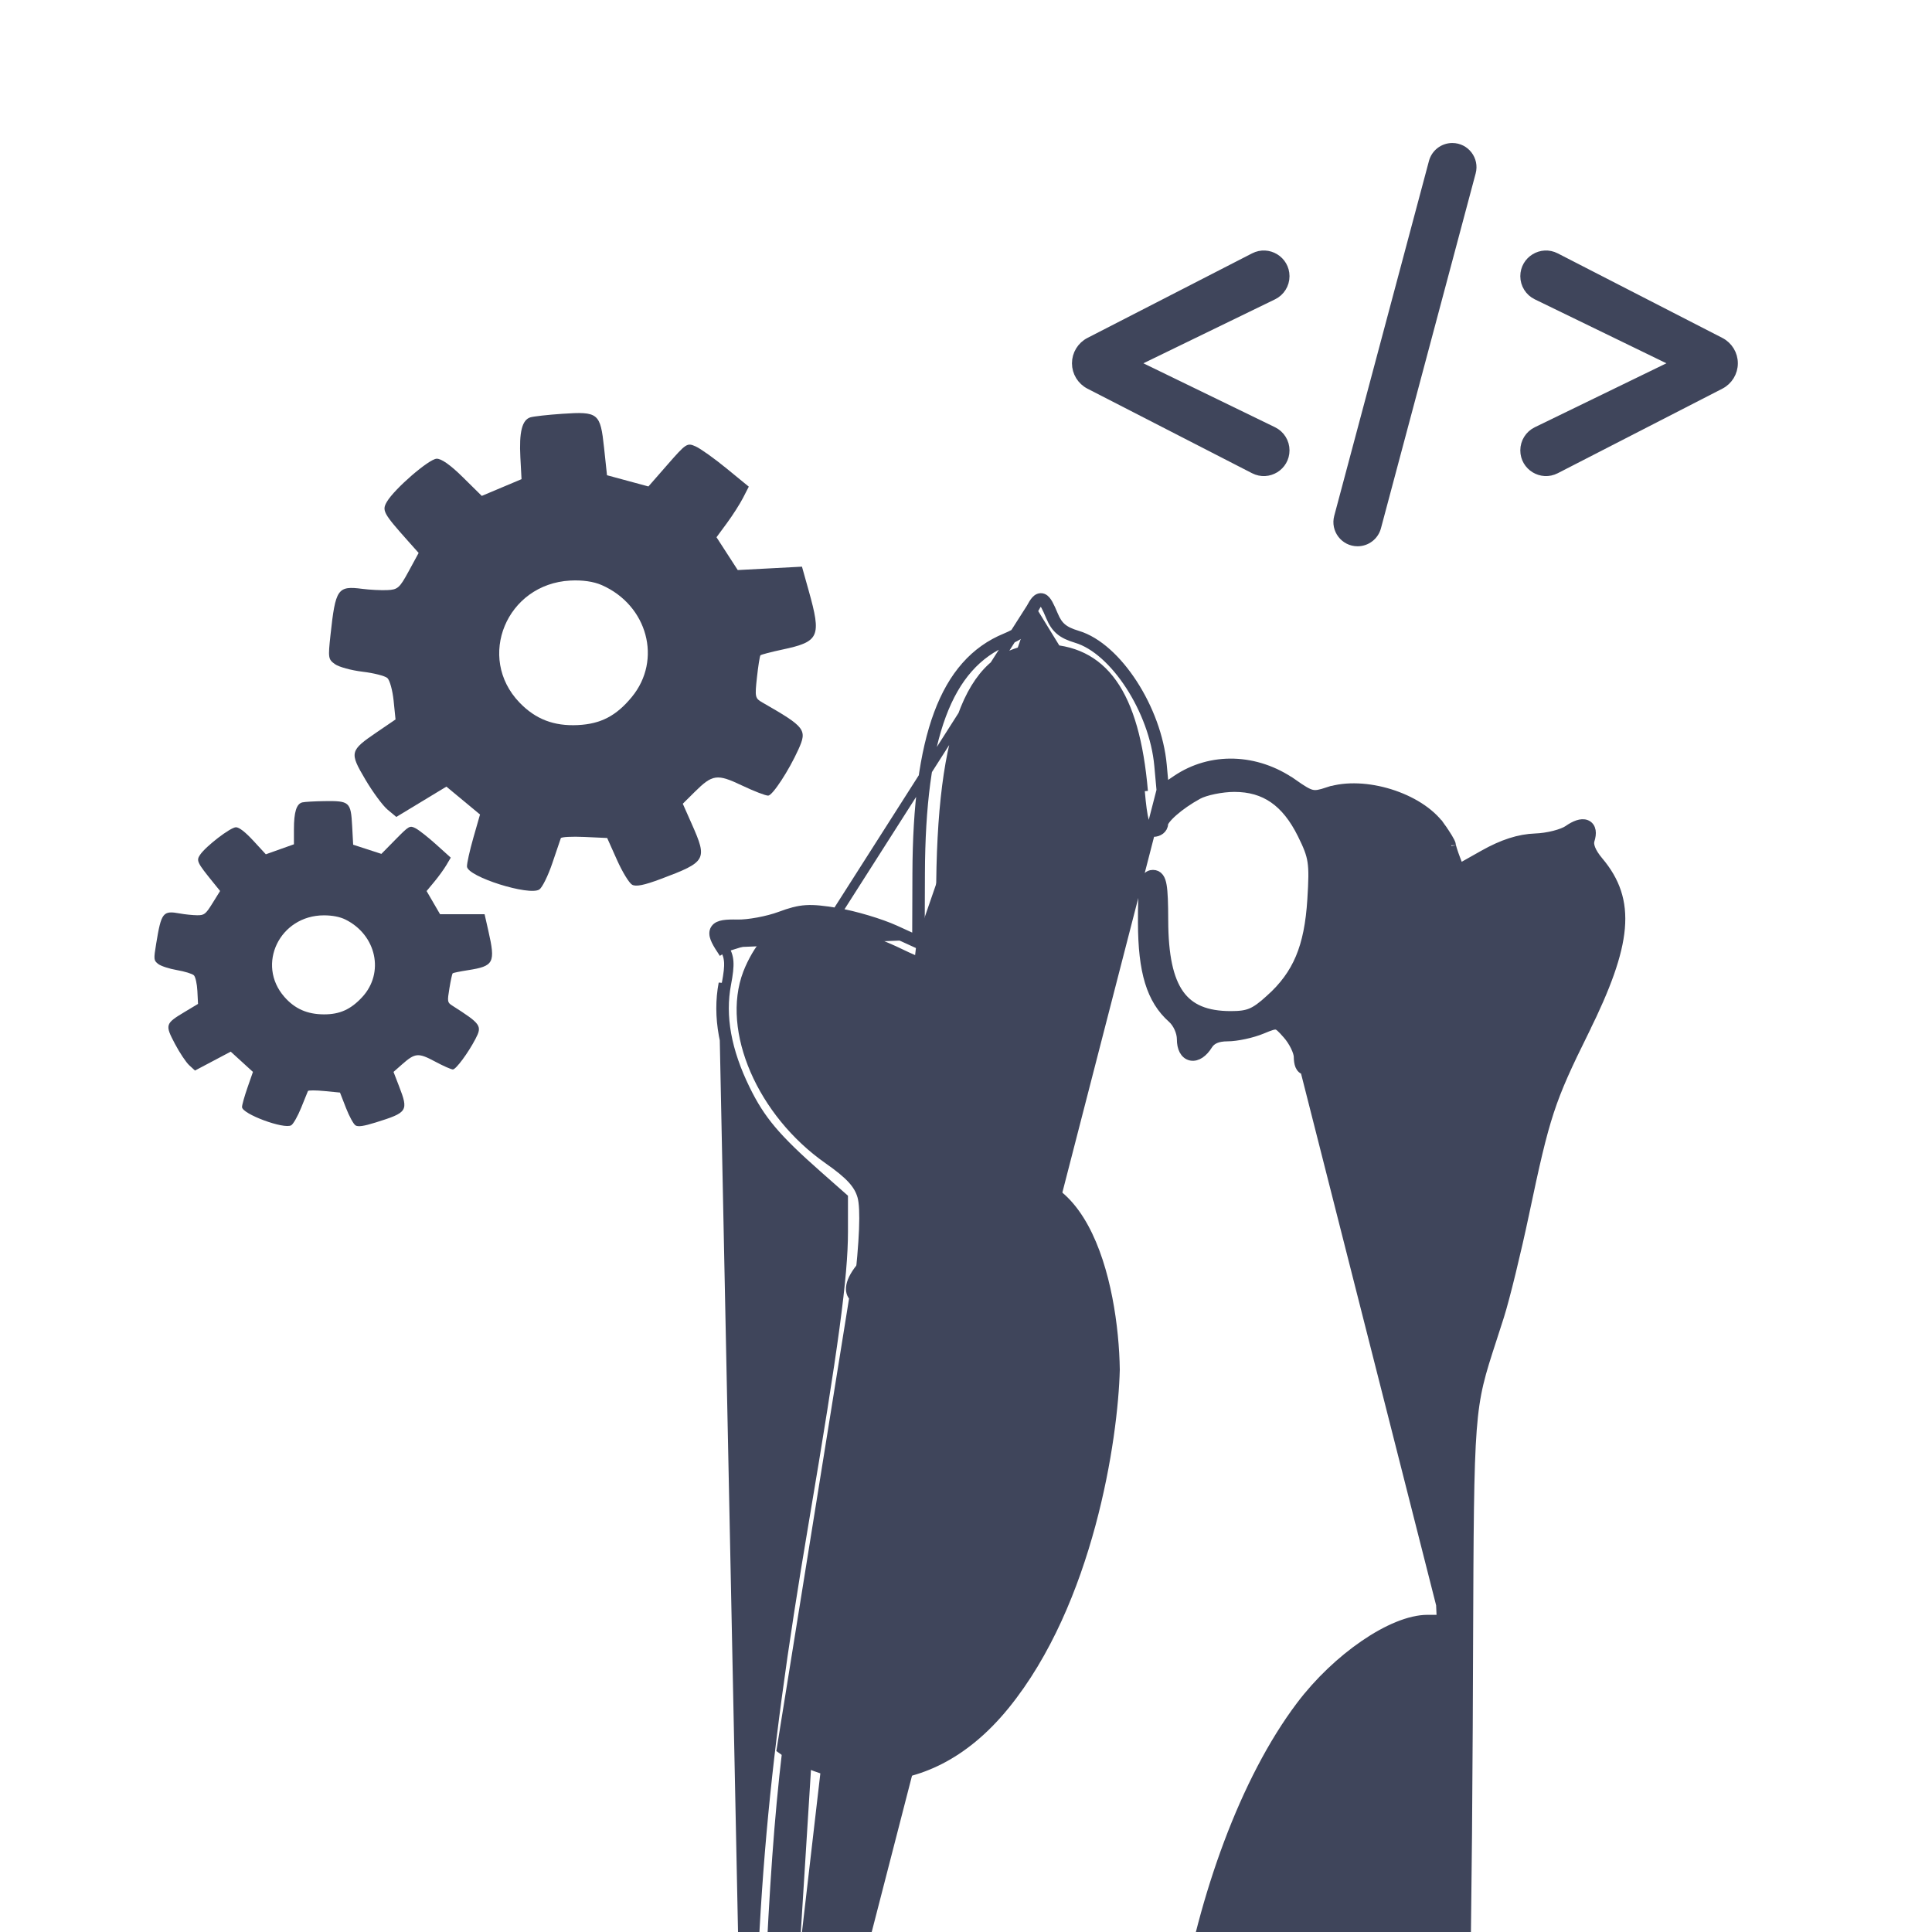 <svg width="206" height="206" viewBox="0 0 206 206" fill="none" xmlns="http://www.w3.org/2000/svg">
<g clipPath="url(#clip0_629_4259)">
<path d="M109.921 64.843L109.921 64.843C110.103 64.503 110.272 64.218 110.439 64.032C110.524 63.938 110.629 63.846 110.758 63.792C110.899 63.734 111.052 63.73 111.199 63.789C111.332 63.843 111.438 63.939 111.523 64.039C111.609 64.141 111.691 64.267 111.772 64.411C111.932 64.697 112.11 65.094 112.319 65.594C112.582 66.222 112.858 66.638 113.234 66.954C113.613 67.274 114.12 67.514 114.884 67.743C117.024 68.383 119.143 70.38 120.784 72.912C122.432 75.453 123.635 78.589 123.907 81.586L124.131 84.047L125.449 83.154L125.449 83.154C129.13 80.661 133.955 80.823 137.827 83.531L137.636 83.805L137.827 83.531C138.87 84.262 139.403 84.593 139.875 84.701C140.323 84.803 140.749 84.71 141.626 84.421L141.731 84.738L141.627 84.421C143.549 83.788 145.981 83.946 148.192 84.632C150.4 85.318 152.453 86.552 153.586 88.141L153.319 88.332L153.586 88.141C153.888 88.564 154.164 88.982 154.366 89.316C154.466 89.483 154.551 89.632 154.611 89.753C154.641 89.814 154.668 89.872 154.688 89.925C154.704 89.965 154.732 90.044 154.732 90.129C154.732 90.125 154.732 90.127 154.734 90.134C154.737 90.149 154.744 90.188 154.762 90.259C154.786 90.352 154.821 90.474 154.867 90.617C154.957 90.903 155.082 91.263 155.221 91.627L155.594 92.607L158.184 91.148C160.217 90.002 161.97 89.431 163.717 89.369L163.717 89.369C164.365 89.347 165.091 89.234 165.736 89.07C166.39 88.903 166.922 88.693 167.205 88.495L167.205 88.495C167.581 88.232 167.931 88.045 168.244 87.942C168.549 87.842 168.861 87.809 169.129 87.916C169.422 88.032 169.588 88.285 169.639 88.587C169.688 88.873 169.639 89.214 169.52 89.588C169.446 89.823 169.46 90.128 169.612 90.515C169.763 90.902 170.043 91.35 170.463 91.848C172.216 93.928 173.002 96.12 172.753 98.97C172.506 101.791 171.244 105.243 168.96 109.867L168.661 109.719L168.96 109.867C167.106 113.619 166.061 115.866 165.2 118.485C164.338 121.109 163.659 124.113 162.55 129.382C161.689 133.472 160.487 138.391 159.878 140.316C159.586 141.237 159.321 142.051 159.081 142.79C157.866 146.523 157.269 148.357 156.956 152.455C156.641 156.58 156.616 162.971 156.566 175.785C156.556 178.32 156.545 181.107 156.531 184.177C156.387 215.14 155.748 241.991 154.914 252.08C154.772 253.794 154.653 254.843 154.454 255.462C154.352 255.777 154.215 256.03 154.001 256.196C153.78 256.368 153.527 256.409 153.284 256.409C152.961 256.409 152.653 256.321 152.416 256.162C152.195 256.013 152.007 255.778 151.987 255.479C151.969 255.468 151.94 255.452 151.89 255.432C151.723 255.366 151.435 255.304 150.981 255.253C150.081 255.154 148.635 255.111 146.468 255.111C143.708 255.111 142.167 255.09 140.909 254.863C139.636 254.633 138.662 254.193 137.036 253.399C133.26 251.555 129.914 248.356 128.135 244.874C126.367 241.415 125.408 236.734 125.138 231.435C124.868 226.13 125.288 220.182 126.297 214.171C128.314 202.157 132.693 189.844 138.678 181.899C140.617 179.325 143.061 177.029 145.48 175.374C147.886 173.727 150.315 172.681 152.217 172.681H153.693L153.373 165.296C153.151 160.183 153.18 156.637 153.693 153.106C154.206 149.576 155.201 146.074 156.897 141.047C158.448 136.448 160.213 130.358 160.819 127.521C161.71 123.344 162.351 120.689 163.205 118.241C164.06 115.791 165.126 113.557 166.857 110.218C169.415 105.284 170.756 101.76 170.978 99.049C171.088 97.702 170.921 96.564 170.493 95.556C170.066 94.547 169.369 93.648 168.392 92.792C167.494 92.005 167.025 91.646 166.423 91.477C165.804 91.303 165.018 91.323 163.458 91.422C162.143 91.506 161.25 91.634 160.469 91.891C159.692 92.148 159.008 92.539 158.123 93.179C157.125 93.9 156.611 94.342 156.286 94.882C155.961 95.423 155.806 96.094 155.626 97.331C155.337 99.316 154.502 101.722 153.45 103.892C152.4 106.057 151.112 108.032 149.894 109.13C147.956 110.879 145.029 112.081 142.65 112.087C142.424 112.088 142.099 112.181 141.755 112.357C141.415 112.531 141.092 112.769 140.865 113.019L140.865 113.019C140.551 113.366 140.266 113.636 140.01 113.82C139.766 113.996 139.495 114.132 139.223 114.112C138.903 114.09 138.703 113.87 138.596 113.613C138.495 113.368 138.453 113.044 138.448 112.67L138.448 112.67C138.445 112.423 138.326 112.026 138.104 111.571C137.886 111.126 137.588 110.666 137.266 110.302C136.961 109.955 136.742 109.713 136.553 109.546C136.368 109.382 136.239 109.314 136.119 109.289C135.997 109.264 135.842 109.273 135.587 109.347C135.33 109.422 135.008 109.553 134.558 109.74L134.558 109.74C133.512 110.176 131.871 110.533 130.879 110.533C129.795 110.533 129.153 110.851 128.8 111.414C128.539 111.832 128.25 112.148 127.948 112.351C127.647 112.553 127.313 112.653 126.987 112.588C126.654 112.522 126.396 112.297 126.229 111.983C126.066 111.675 125.984 111.272 125.984 110.799C125.984 110.04 125.557 109.092 124.982 108.582L124.982 108.582C122.727 106.579 121.848 103.575 121.835 98.39C121.83 96.433 121.862 95.204 121.981 94.463C122.039 94.096 122.126 93.8 122.275 93.591C122.354 93.481 122.453 93.392 122.574 93.333C122.694 93.274 122.819 93.254 122.937 93.254C123.189 93.254 123.421 93.348 123.593 93.579C123.745 93.782 123.834 94.068 123.895 94.419C124.018 95.127 124.057 96.292 124.062 98.129C124.071 101.878 124.609 104.417 125.75 106.016C126.87 107.585 128.617 108.309 131.23 108.309C132.206 108.309 132.828 108.233 133.408 107.99C133.994 107.745 134.568 107.316 135.423 106.544L135.646 106.792L135.423 106.544C136.893 105.219 137.926 103.835 138.634 102.154C139.345 100.469 139.736 98.468 139.896 95.898C140.02 93.911 140.054 92.793 139.912 91.863C139.772 90.946 139.459 90.198 138.845 88.955L138.845 88.955C137.981 87.208 136.98 85.958 135.803 85.144C134.629 84.332 133.257 83.937 131.618 83.937C130.951 83.937 130.173 84.027 129.458 84.174C128.738 84.321 128.112 84.52 127.737 84.725C126.729 85.273 125.785 85.937 125.097 86.542C124.752 86.846 124.48 87.128 124.296 87.368C124.204 87.488 124.14 87.591 124.099 87.676C124.057 87.763 124.05 87.812 124.05 87.83C124.05 88.111 123.9 88.343 123.704 88.494C123.508 88.645 123.251 88.729 122.981 88.729C122.713 88.729 122.503 88.588 122.351 88.38C122.208 88.185 122.1 87.912 122.011 87.581C121.831 86.913 121.694 85.88 121.567 84.401M109.921 64.843L121.899 84.373M109.921 64.843C109.762 65.14 109.619 65.487 109.516 65.809C109.418 66.116 109.345 66.433 109.341 66.671M109.921 64.843L89.225 97.304M121.567 84.401L121.899 84.373M121.567 84.401C121.567 84.401 121.567 84.401 121.567 84.401L121.899 84.373M121.567 84.401C121.119 79.206 120.057 75.48 118.34 73.06C116.639 70.665 114.277 69.521 111.123 69.523C109.315 69.525 107.777 70.016 106.478 71.019C105.174 72.025 104.087 73.564 103.219 75.697C101.479 79.973 100.649 86.556 100.649 95.749C100.649 97.712 100.603 99.526 100.53 100.87C100.493 101.54 100.449 102.099 100.4 102.501C100.375 102.701 100.348 102.871 100.318 103C100.303 103.063 100.285 103.127 100.262 103.184C100.25 103.212 100.234 103.246 100.212 103.28C100.191 103.311 100.153 103.362 100.088 103.402L100.087 103.403C100.011 103.45 99.933 103.463 99.885 103.467C99.831 103.472 99.777 103.47 99.729 103.466C99.631 103.457 99.517 103.434 99.395 103.403C99.15 103.341 98.834 103.238 98.472 103.103C97.745 102.832 96.805 102.427 95.824 101.951L95.824 101.951C92.779 100.475 89.871 99.643 87.418 99.466C84.957 99.289 83.003 99.772 81.799 100.86L81.799 100.86C81.568 101.069 81.245 101.509 80.912 102.078C80.585 102.637 80.265 103.289 80.033 103.896L80.033 103.896C78.913 106.823 79.263 110.449 80.791 113.98C82.318 117.506 85.007 120.903 88.504 123.353C90.831 124.981 91.85 126.055 92.245 127.484C92.441 128.193 92.492 129.429 92.426 131.103C92.36 132.791 92.172 134.967 91.869 137.584C91.264 142.818 90.195 149.833 88.706 158.277L88.377 158.219M121.899 84.373C120.999 73.941 117.624 69.184 111.123 69.19C103.632 69.196 100.316 77.348 100.316 95.749C100.316 99.666 100.134 102.982 99.913 103.119C99.691 103.255 97.917 102.595 95.969 101.651C89.823 98.672 84.175 98.264 81.575 100.613C81.034 101.102 80.2 102.526 79.721 103.777C77.4 109.843 81.216 118.656 88.313 123.626C90.633 125.25 91.562 126.266 91.924 127.573C92.646 130.185 91.356 141.338 88.377 158.219M88.377 158.219L88.706 158.277C84.215 183.722 83.392 190.703 82.395 211.706C81.839 223.425 82.051 245.271 82.791 252.799L82.459 252.831M88.377 158.219C83.885 183.675 83.059 190.671 82.062 211.69C81.506 223.418 81.717 245.281 82.459 252.831M163.729 89.703C165.079 89.655 166.729 89.235 167.396 88.768C168.834 87.763 169.648 88.086 169.202 89.488C168.993 90.146 169.339 91.032 170.208 92.063L163.729 89.703ZM163.729 89.703C162.051 89.762 160.35 90.31 158.348 91.438L155.714 92.922L163.729 89.703ZM82.459 252.831L82.791 252.799C82.866 253.562 82.921 254.155 82.943 254.612C82.965 255.062 82.958 255.414 82.894 255.679C82.825 255.966 82.678 256.186 82.415 256.303C82.195 256.402 81.927 256.409 81.676 256.409C81.224 256.409 80.831 256.275 80.516 255.972C80.211 255.68 80.008 255.257 79.867 254.735M82.459 252.831C82.76 255.89 82.715 256.076 81.676 256.076C80.914 256.076 80.455 255.635 80.188 254.648M79.867 254.735L123.816 84.261L123.576 81.617C123.043 75.746 118.848 69.276 114.788 68.062C113.223 67.594 112.562 67.037 112.012 65.722C111.175 63.723 110.948 63.632 110.214 65.001C109.918 65.553 109.675 66.312 109.674 66.688C109.673 67.064 108.626 67.8 107.347 68.325C101.017 70.924 98.172 78.573 98.121 93.137L98.095 100.367L97.762 100.215M79.867 254.735C79.83 254.599 79.803 254.333 79.779 253.993C79.754 253.638 79.73 253.166 79.707 252.591C79.662 251.442 79.622 249.874 79.589 248.003C79.523 244.261 79.486 239.296 79.492 234.012C79.528 204.78 80.777 189.607 85.403 162.264C88.581 143.476 89.582 136.044 89.582 131.322V127.871L86.973 125.569C82.477 121.602 80.823 119.647 79.189 116.316C77.15 112.162 76.455 108.377 77.123 104.859L80.188 254.648M79.867 254.735C79.867 254.735 79.867 254.735 79.867 254.735L80.188 254.648M80.188 254.648C79.976 253.863 79.812 244.577 79.825 234.013C79.861 204.798 81.109 189.644 85.731 162.319C88.908 143.542 89.915 136.078 89.915 131.322V127.72L87.194 125.319C82.712 121.364 81.094 119.444 79.488 116.169C77.471 112.059 76.799 108.349 77.451 104.921C77.86 102.77 77.806 102.003 77.177 101.046M77.177 101.046C75.966 99.202 76.216 98.823 78.604 98.881C79.82 98.91 81.94 98.517 83.315 98.006C85.452 97.213 86.304 97.159 89.17 97.633C91.015 97.938 93.777 98.76 95.309 99.46L97.761 100.58L97.762 100.215M77.177 101.046L76.899 101.229C76.594 100.765 76.365 100.369 76.241 100.038C76.121 99.716 76.067 99.363 76.263 99.067C76.449 98.784 76.792 98.665 77.149 98.606C77.522 98.545 78.012 98.533 78.612 98.547C79.778 98.576 81.856 98.193 83.199 97.694L83.199 97.694C84.278 97.293 85.061 97.068 85.948 97.011C86.828 96.956 87.79 97.067 89.225 97.304M77.177 101.046L89.225 97.304M97.762 100.215L95.447 99.157C93.886 98.444 91.095 97.613 89.225 97.304M97.762 100.215L97.787 93.135C97.813 85.839 98.538 80.24 100.067 76.128C101.6 72.005 103.95 69.36 107.221 68.017L107.221 68.017C107.842 67.762 108.4 67.458 108.798 67.178C108.998 67.037 109.147 66.909 109.243 66.804C109.322 66.717 109.338 66.674 109.341 66.671M89.225 97.304L89.171 97.631L89.225 97.304C89.225 97.304 89.225 97.304 89.225 97.304ZM109.341 66.671C109.341 66.677 109.341 66.682 109.341 66.687C109.341 66.677 109.342 66.671 109.341 66.671C109.341 66.671 109.341 66.671 109.341 66.671ZM138.781 112.665C138.802 114.109 139.389 114.151 140.618 112.795C141.135 112.224 142.05 111.755 142.649 111.754C144.936 111.748 147.786 110.583 149.671 108.882C152.012 106.772 154.732 101.163 155.296 97.283C155.656 94.816 155.938 94.347 157.928 92.909C159.726 91.609 160.79 91.258 163.437 91.09C166.522 90.893 166.83 90.98 168.611 92.541C172.634 96.067 172.272 100.498 167.153 110.371C163.693 117.044 162.928 119.238 161.145 127.59C160.535 130.446 158.766 136.549 157.213 141.154C153.825 151.198 153.263 155.068 153.706 165.281L154.027 172.681L138.781 112.665ZM152.007 255.495C152.006 255.495 152.004 255.493 152.002 255.489C152.006 255.493 152.008 255.495 152.007 255.495ZM155.301 92.772L154.909 91.746L155.301 92.772ZM125.636 83.43L124.166 84.427L125.636 83.43ZM138.433 106.919L138.433 106.919C138.815 106.377 139.819 104.521 140.666 102.802L140.666 102.802C142.739 98.597 143.204 94.254 142.006 90.137C141.642 88.889 141.465 88.149 141.439 87.679C141.426 87.45 141.452 87.314 141.489 87.228C141.523 87.148 141.577 87.084 141.678 87.015L141.491 86.739L141.678 87.015C141.765 86.956 141.918 86.894 142.151 86.844C142.378 86.794 142.659 86.76 142.983 86.743C143.63 86.707 144.425 86.739 145.262 86.828C146.944 87.008 148.736 87.415 149.797 87.94L149.945 87.641L149.797 87.94C151.177 88.624 152.139 89.41 152.793 90.412C153.449 91.416 153.815 92.669 153.952 94.319C154.091 95.985 153.781 98.086 153.144 100.173C152.508 102.257 151.554 104.301 150.426 105.854C149.038 107.767 146.905 109.082 144.765 109.607C142.618 110.135 140.528 109.856 139.175 108.682C138.862 108.41 138.632 108.196 138.467 108.016C138.3 107.835 138.221 107.707 138.186 107.611C138.134 107.468 138.152 107.318 138.433 106.919Z" fill="#3F455B" stroke="#3F455B" strokeWidth="0.667"/>
<path d="M135.734 46.006L120.771 38.736L135.734 31.466C136.505 31.092 136.994 30.309 136.994 29.452C136.994 27.776 135.222 26.694 133.732 27.46L116.18 36.475C115.332 36.911 114.799 37.783 114.799 38.736C114.799 39.689 115.332 40.562 116.18 40.998L133.732 50.013C135.222 50.778 136.994 49.696 136.994 48.021C136.994 47.163 136.505 46.381 135.734 46.006ZM146.76 56.205L156.86 18.361C157.212 17.042 156.218 15.748 154.853 15.748C153.912 15.748 153.089 16.38 152.846 17.29L142.745 55.134C142.393 56.453 143.387 57.747 144.753 57.747C145.694 57.747 146.517 57.114 146.76 56.205ZM163.864 31.466L178.826 38.736L163.864 46.006C163.093 46.381 162.603 47.163 162.603 48.021C162.603 49.696 164.375 50.778 165.866 50.013L183.417 40.998C184.265 40.562 184.798 39.689 184.798 38.736C184.798 37.783 184.265 36.91 183.417 36.475L165.866 27.46C164.375 26.694 162.603 27.776 162.603 29.452C162.603 30.309 163.093 31.092 163.864 31.466Z" fill="#3F455B" stroke="#3F455B" strokeWidth="0.667"/>
<path fillRule="evenodd" clipRule="evenodd" d="M32.229 85.556C31.611 85.712 31.34 86.588 31.34 88.427V90.023L29.842 90.556L28.345 91.089L27.015 89.647C26.149 88.709 25.501 88.206 25.157 88.207C24.579 88.209 21.945 90.231 21.332 91.144C20.912 91.768 21.005 91.963 22.761 94.128L23.468 95.001L22.661 96.3C21.923 97.488 21.782 97.597 21.003 97.588C20.534 97.582 19.718 97.499 19.189 97.402C17.365 97.069 17.202 97.276 16.65 100.636C16.376 102.302 16.386 102.402 16.867 102.782C17.144 103.001 18.045 103.296 18.869 103.437C19.693 103.579 20.505 103.829 20.673 103.993C20.841 104.157 21.009 104.91 21.046 105.667L21.114 107.043L19.692 107.896C17.615 109.142 17.578 109.261 18.651 111.297C19.15 112.243 19.835 113.271 20.174 113.582L20.791 114.147L22.696 113.14L24.601 112.132L25.786 113.213L26.97 114.294L26.388 115.964C26.068 116.883 25.806 117.815 25.806 118.037C25.806 118.778 30.3 120.443 31.055 119.981C31.278 119.845 31.754 119.005 32.112 118.115C32.471 117.224 32.795 116.422 32.834 116.332C32.873 116.242 33.657 116.242 34.578 116.332L36.252 116.495L36.887 118.127C37.236 119.025 37.696 119.866 37.908 119.997C38.186 120.168 38.785 120.081 40.05 119.686C43.476 118.617 43.571 118.47 42.545 115.81L41.959 114.292L42.879 113.481C44.267 112.258 44.602 112.231 46.394 113.191C47.255 113.653 48.108 114.031 48.289 114.031C48.615 114.031 49.905 112.289 50.692 110.787C51.431 109.377 51.301 109.19 48.223 107.223C47.696 106.886 47.683 106.805 47.919 105.373C48.056 104.548 48.21 103.832 48.264 103.78C48.317 103.728 49.051 103.578 49.896 103.446C52.668 103.013 52.846 102.668 52.069 99.242L51.67 97.481H49.297H46.923L46.204 96.245L45.485 95.008L46.311 94.014C46.766 93.468 47.345 92.666 47.6 92.233L48.063 91.446L46.5 90.038C45.64 89.263 44.651 88.486 44.303 88.311C43.691 88.002 43.623 88.04 42.168 89.518L40.665 91.045L39.16 90.556L37.656 90.067L37.547 88.049C37.41 85.51 37.267 85.381 34.603 85.419C33.536 85.434 32.468 85.496 32.229 85.556ZM36.837 98.049C40.141 99.693 41.012 103.734 38.619 106.318C37.401 107.634 36.226 108.163 34.538 108.157C32.758 108.15 31.44 107.568 30.323 106.295C27.29 102.839 29.83 97.599 34.538 97.599C35.437 97.598 36.252 97.758 36.837 98.049Z" fill="#3F455B"/>
<path fillRule="evenodd" clipRule="evenodd" d="M56.544 44.502C55.665 44.778 55.342 46.076 55.484 48.761L55.608 51.091L53.489 51.983L51.37 52.875L49.34 50.872C48.019 49.568 47.045 48.884 46.548 48.912C45.715 48.959 42.072 52.112 41.258 53.491C40.702 54.434 40.851 54.711 43.55 57.737L44.638 58.957L43.574 60.914C42.602 62.705 42.407 62.875 41.282 62.921C40.606 62.949 39.422 62.889 38.651 62.789C35.994 62.442 35.776 62.756 35.239 67.703C34.973 70.155 34.995 70.3 35.718 70.817C36.135 71.116 37.458 71.478 38.657 71.621C39.857 71.765 41.047 72.068 41.302 72.294C41.557 72.52 41.858 73.607 41.97 74.709L42.174 76.712L40.188 78.066C37.289 80.042 37.246 80.22 38.951 83.109C39.743 84.452 40.811 85.9 41.324 86.328L42.257 87.106L44.928 85.49L47.598 83.874L49.39 85.361L51.182 86.848L50.471 89.329C50.081 90.694 49.775 92.075 49.792 92.398C49.849 93.481 56.461 95.568 57.514 94.836C57.825 94.62 58.446 93.357 58.894 92.03C59.342 90.703 59.749 89.507 59.797 89.373C59.846 89.239 60.978 89.179 62.313 89.24L64.74 89.351L65.783 91.684C66.356 92.968 67.084 94.16 67.4 94.334C67.814 94.562 68.672 94.39 70.466 93.717C75.325 91.894 75.45 91.673 73.764 87.869L72.802 85.698L74.067 84.445C75.973 82.554 76.456 82.488 79.114 83.753C80.391 84.361 81.651 84.847 81.912 84.833C82.382 84.808 84.109 82.168 85.128 79.915C86.084 77.801 85.883 77.538 81.29 74.903C80.504 74.451 80.479 74.334 80.71 72.225C80.842 71.012 81.01 69.954 81.083 69.874C81.156 69.795 82.204 69.519 83.412 69.262C87.376 68.418 87.606 67.901 86.222 62.96L85.51 60.421L82.086 60.602L78.662 60.783L77.53 59.034L76.397 57.284L77.511 55.771C78.124 54.939 78.899 53.725 79.233 53.073L79.84 51.889L77.475 49.953C76.175 48.888 74.689 47.829 74.174 47.6C73.266 47.196 73.171 47.257 71.187 49.525L69.138 51.868L66.929 51.27L64.721 50.672L64.408 47.735C64.014 44.039 63.798 43.862 59.958 44.121C58.42 44.224 56.885 44.396 56.544 44.502ZM64.157 62.384C69.05 64.531 70.619 70.362 67.368 74.315C65.712 76.329 64.058 77.192 61.623 77.311C59.055 77.438 57.109 76.689 55.399 74.917C50.758 70.104 54.016 62.263 60.806 61.902C62.103 61.833 63.291 62.004 64.157 62.384Z" fill="#3F455B"/>
<path d="M107.137 181.83C98.166 192.838 87.521 189.519 83.321 186.483L91.062 138.302C89.94 137.314 90.779 133.728 103.106 127.289C115.433 120.85 118.77 137.104 118.898 146.036C118.716 153.381 116.108 170.822 107.137 181.83Z" fill="#3F455B"/>
<path d="M91.063 136.746L91.062 138.302M91.062 138.302L83.321 186.483C87.521 189.519 98.166 192.838 107.137 181.83C116.108 170.822 118.716 153.381 118.898 146.036C118.77 137.104 115.433 120.85 103.106 127.289C90.779 133.728 89.94 137.314 91.062 138.302Z" stroke="#3F455B" strokeWidth="2.667"/>
</g>
<defs>
<clipPath id="clip0_629_4259">
<rect width="205.329" height="205.329" fill="white" transform="translate(0.469 0.083)"/>
</clipPath>
</defs>
</svg>
